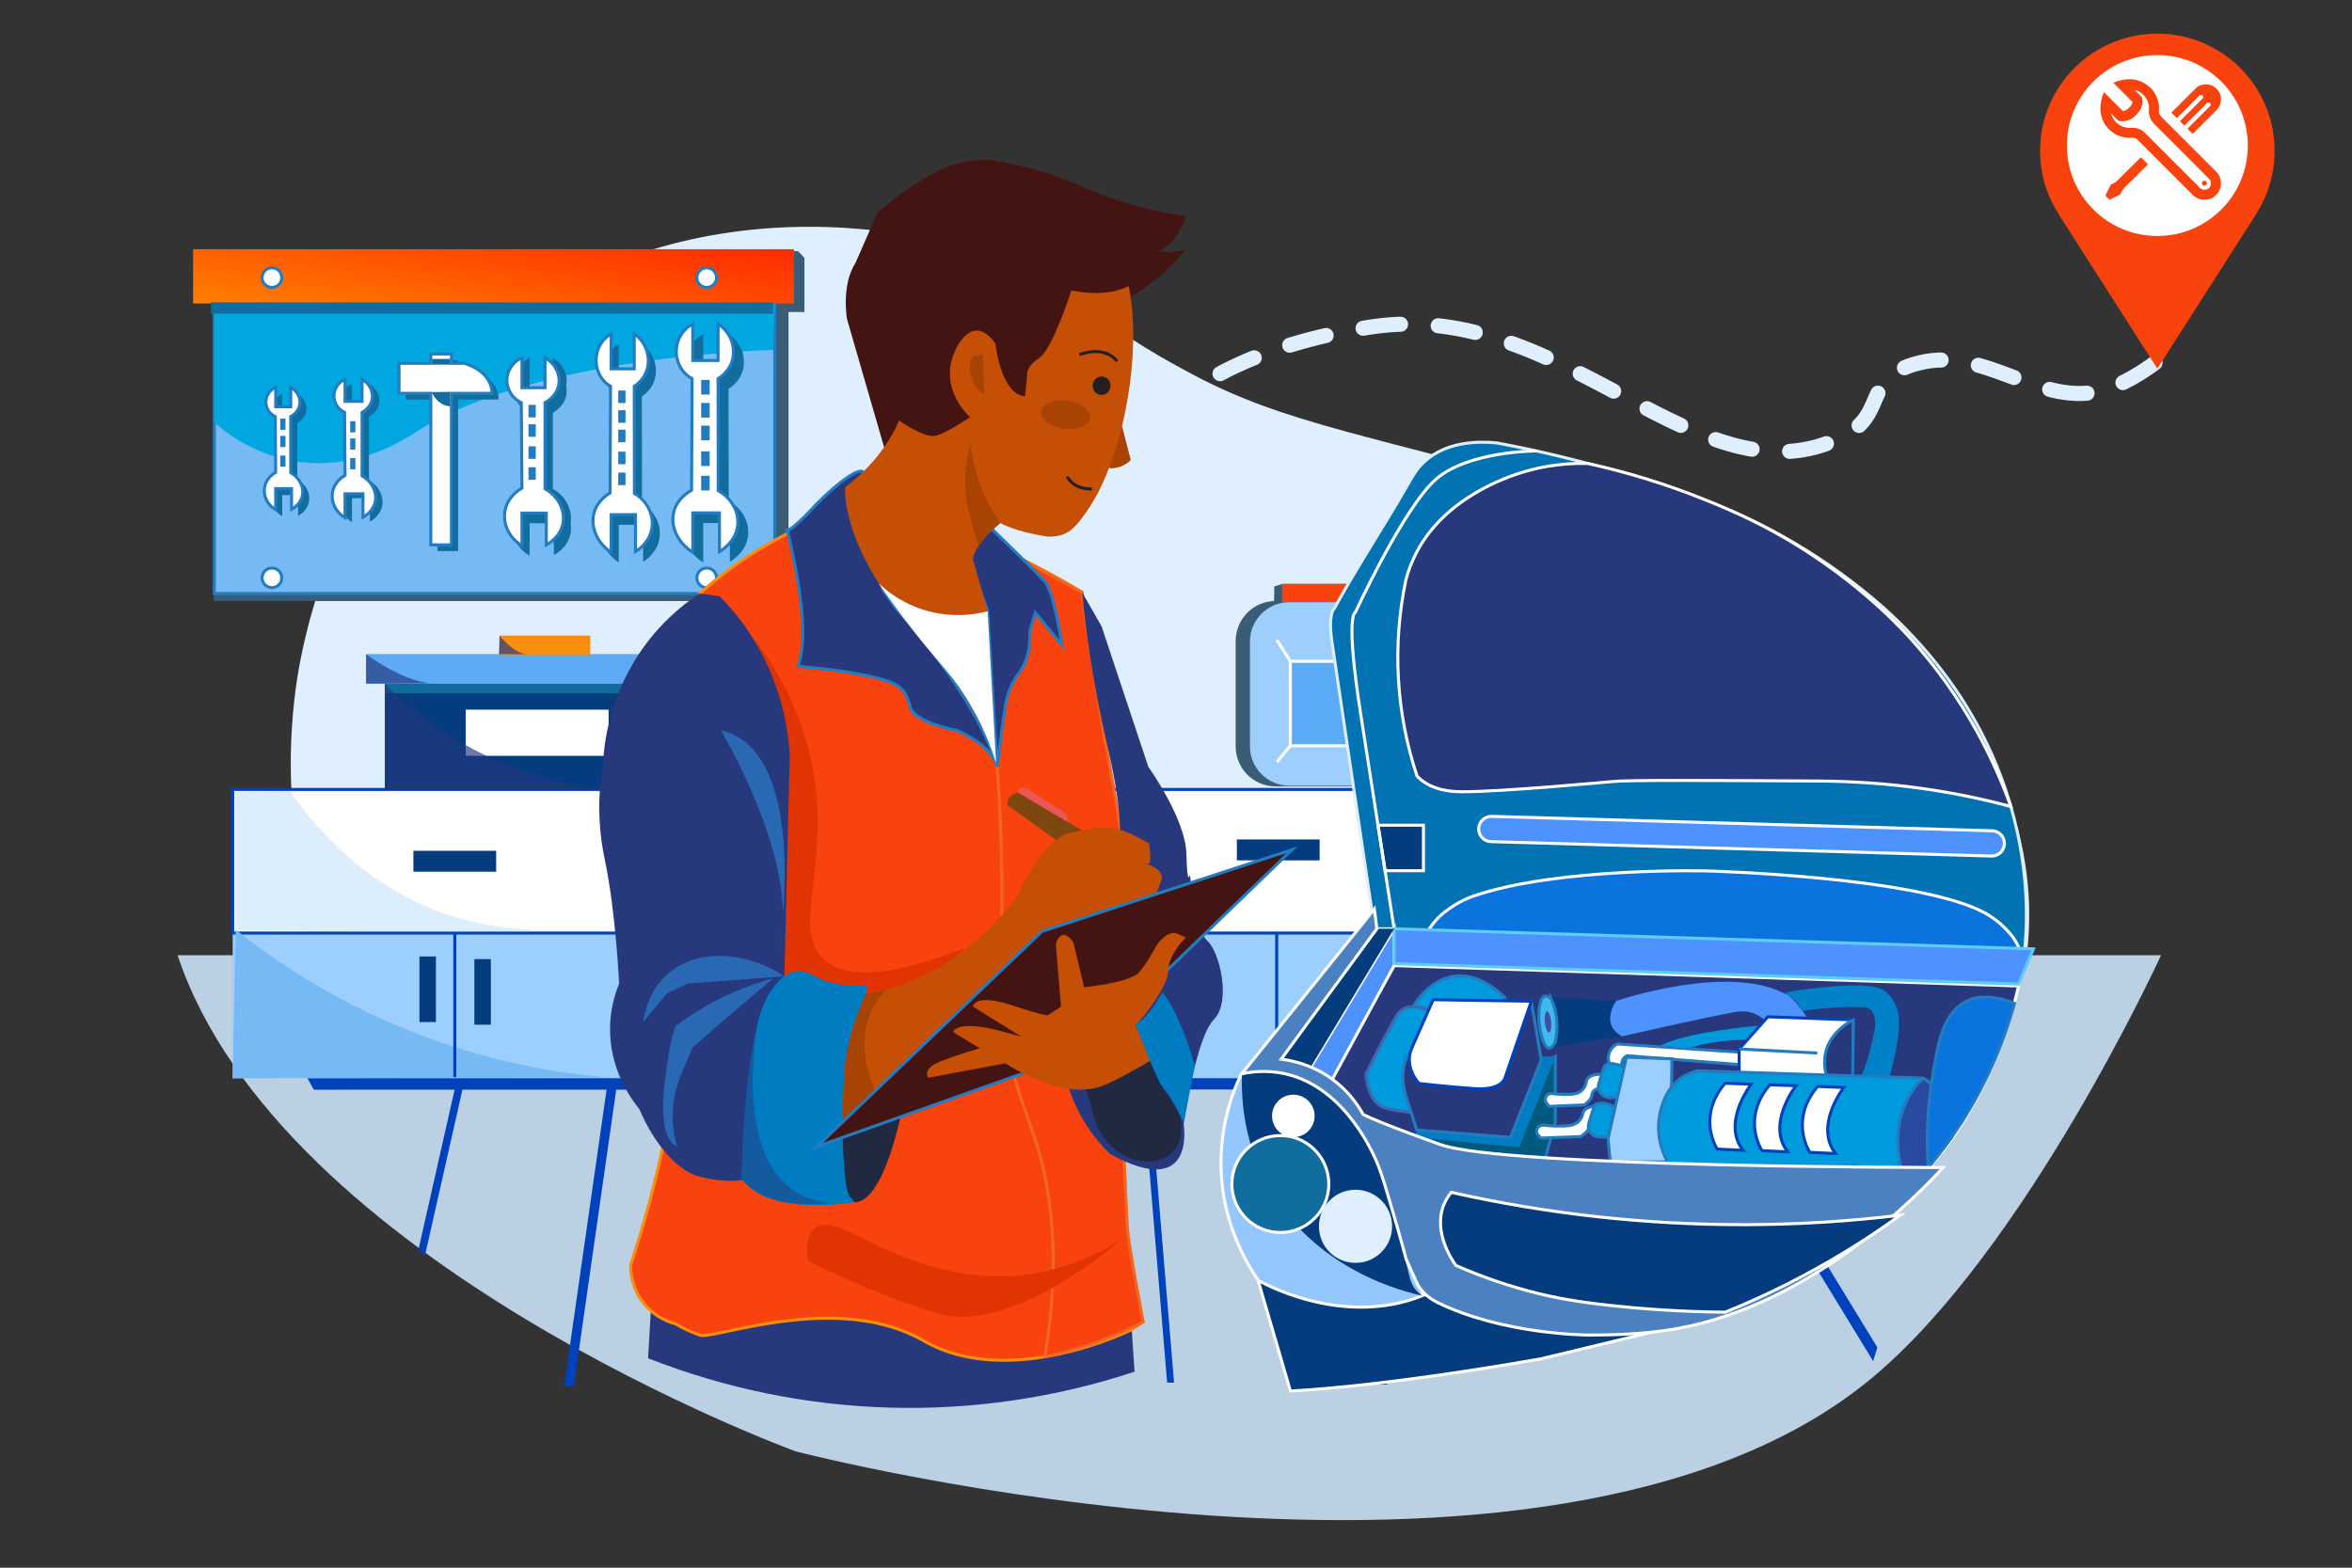 <svg width="4680" height="3120" viewBox="0 0 4680 3120" fill="none" xmlns="http://www.w3.org/2000/svg">
<rect x="0" y="0" width="4680" height="3120" fill="#333333" stroke="none"/>
<g clip-path="url(#clip0_261_1092)">
<path d="M4288 722.116C4288 722.116 4237.87 761.012 4188.84 775.71C4060.18 814.282 3953.82 688.838 3819.26 722.116C3702.34 751.033 3758.35 823.679 3666.02 869.501C3380.1 1011.41 3115.59 592.053 2728.55 650.656C2483.07 687.826 2377 775.71 2377 775.71" stroke="#E0EFFD" stroke-width="30" stroke-miterlimit="3.24" stroke-linecap="round" stroke-dasharray="75 75"/>
<path d="M1095.92 583.858C724.917 796.585 623.969 1181.25 598.225 1311.45C585.308 1376.8 541.362 1630.17 650.885 1922.14C667.577 1966.63 821.445 2359.17 1214.98 2545.59C1281.4 2577.06 1332.7 2592.29 1431.4 2621.47C1581.86 2666.03 1767.7 2708.91 2050.85 2721.6C2397.18 2737.08 2744.17 2715.48 3085.89 2657.16C3305.15 2619.74 3527.76 2564.76 3713.54 2428.55C3899.31 2292.34 4043.41 2059.82 4037.59 1806.29C4032.08 1566.18 3893.23 1347.54 3717.33 1213.18C3541.44 1078.81 3332.05 1016.3 3125.15 969.947C3015.86 945.465 2947.05 929.259 2881.97 912.319C2723.39 871.045 2609.91 843.214 2509.56 806.223C2455.77 786.396 2403.58 762.449 2353.47 734.595C2231.5 669.356 2153.13 604.097 2134.95 589.909C1996.21 481.687 1513.49 344.403 1095.92 583.858Z" fill="#E0EFFD"/>
<path d="M353.306 1901.04H4300.01C4300.01 1901.04 4030.04 2491.47 3721.25 2745.35C3074.8 3276.85 1583.04 2888.43 1583.04 2888.43C1583.04 2888.43 557.737 2514.32 353.306 1901.04Z" fill="#BBD0E3"/>
<path d="M3872.03 2133.3L3400.29 2132.95L3368.21 2080.45L3360.92 2109.52L3375.23 2132.93L2620 2132.39V2132.25L2619.9 2132.39L605.023 2130.92C607.547 2136.77 610.349 2142.84 613.419 2148.86C617.314 2156.51 621.079 2163.09 624.627 2168.73L904.58 2168.65L833.092 2485.03L845.154 2500.65L920.14 2168.71L1206.98 2168.63L1122.52 2758.51H1141.7L1226.16 2168.63L1491.18 2168.56L1437.14 2751.75H1451.05L1505.1 2168.51L2273.75 2168.32L2322.36 2751.71H2336.16L2287.5 2168.35L2612.5 2168.26L2745.13 2755.29H2760.71L2628.1 2168.28L3396.66 2168.07L3727.15 2708.87L3735.54 2681.6L3421.7 2168.08L3864.94 2167.97C3867.22 2156.99 3869.7 2144.85 3872.03 2133.3Z" fill="#0041BC"/>
<path d="M2905.81 1571.22H463.02V2145.9H2905.81V1571.22Z" fill="#9CCFFD"/>
<path d="M3207.91 1571.13H463.02V1856.94H3207.91V1571.13Z" fill="white" stroke="#0041BC" stroke-width="6" stroke-miterlimit="10"/>
<path d="M987.256 1693.22H822.568V1734.85H987.256V1693.22Z" fill="#043C7D"/>
<path d="M2540.38 1856.94V2143.66" stroke="#0041BC" stroke-width="6" stroke-miterlimit="10"/>
<path d="M867.369 1903.56H834.561V2034.08H867.369V1903.56Z" fill="#043C7D"/>
<path d="M976.73 1908.82H943.922V2039.34H976.73V1908.82Z" fill="#043C7D"/>
<path d="M2625.81 1670.66H2461.12V1712.29H2625.81V1670.66Z" fill="#043C7D"/>
<path opacity="0.25" d="M577.053 1574.6C607.248 1618.43 648.273 1668.34 702.543 1713.81C761.513 1763.22 821.267 1794.94 876.093 1815.28C977.738 1852.98 1059.82 1847.86 1059.74 1850.96C1059.65 1854.69 941.293 1856.59 469.149 1850.33C468.742 1671.16 468.523 1577.09 468.523 1577.09L488.087 1576.46C498.142 1576.17 521.402 1575.62 577.053 1574.6Z" fill="#75BAF5"/>
<path d="M469.15 1850.33L463.02 2145.91L1210.55 2144.35C939.662 2122.3 681.518 2019.93 469.15 1850.33V1850.33Z" fill="#75BAF5"/>
<path d="M2688.18 1196.55H2535.12C2535.26 1186.7 2535.41 1176.86 2535.57 1167.02C2547.74 1163.52 2551.35 1162.25 2551.28 1161.97C2551.28 1161.85 2550.4 1161.97 2550.4 1161.97C2550.4 1162.29 2612 1162.2 2688.18 1161.97V1196.55Z" fill="#3B5C75"/>
<path d="M2702.01 1565.15H2538.07C2517.05 1565.08 2496.91 1556.71 2482.05 1541.84C2467.19 1526.98 2458.81 1506.84 2458.75 1485.82V1275.37C2458.81 1254.35 2467.19 1234.21 2482.05 1219.34C2496.91 1204.48 2517.05 1196.1 2538.07 1196.04H2702.01C2723.03 1196.1 2743.17 1204.48 2758.03 1219.34C2772.89 1234.21 2781.27 1254.35 2781.33 1275.37V1485.82C2781.27 1506.84 2772.89 1526.98 2758.03 1541.84C2743.17 1556.71 2723.03 1565.08 2702.01 1565.15Z" fill="#3B5C75"/>
<path d="M2710.5 1198.42H2565.53C2522.21 1198.42 2487.1 1233.54 2487.1 1276.86V1485.26C2487.1 1528.58 2522.21 1563.7 2565.53 1563.7H2710.5C2753.81 1563.7 2788.93 1528.58 2788.93 1485.26V1276.86C2788.93 1233.54 2753.81 1198.42 2710.5 1198.42Z" fill="#9ECEFC"/>
<path d="M2704.27 1162.2H2551.2V1198.21H2704.27V1162.2Z" fill="#F9430E"/>
<path d="M2709.81 1316.15H2567.47V1484.22H2709.81V1316.15Z" fill="#5CABF7" stroke="white" stroke-width="6" stroke-miterlimit="10"/>
<path d="M2540.45 1273.28L2567.47 1316.15" stroke="white" stroke-width="6" stroke-miterlimit="10"/>
<path d="M2567.47 1484.22L2540.45 1516.8" stroke="white" stroke-width="6" stroke-miterlimit="10"/>
<path d="M2773.99 1921.67L2611.04 2209.25L2994.49 2388.27L3810.33 2352.19C3810.33 2352.19 3955.57 2226.76 4016.59 1962.28L2773.99 1921.67Z" fill="#27397C" stroke="white" stroke-width="6" stroke-miterlimit="10"/>
<path d="M3502 2041.11C3502 2041.11 3349.16 2053.44 3300.74 2083.29L3292.4 2090.74L3343.08 2095.78C3343.08 2095.78 3367.41 2072.39 3477.59 2068.76L3502 2041.11Z" fill="#009BDD"/>
<path d="M3203.58 2119.55C3202.75 2117.82 3197.17 2105.7 3203.11 2092.72C3206.2 2086.15 3211.46 2080.84 3218.01 2077.69L3460.53 2094.06V2118.68L3237.56 2100.99C3235.3 2101.98 3233.27 2103.42 3231.6 2105.24C3225.18 2112.29 3227.05 2122.13 3227.35 2123.61L3203.58 2119.55Z" fill="white" stroke="#257CC0" stroke-width="6" stroke-miterlimit="10"/>
<path d="M2978.24 881.478C2940.84 877.94 2880.01 878.427 2836.01 917.247C2820 931.356 2812.16 945.296 2803.53 960.458C2755.65 1044.66 2701.63 1125.39 2655.38 1210.46C2655.38 1210.46 2642.54 1218.05 2649.63 1272.7L2729.2 1809.08L2734.02 1848.43H2773.99V1871.16L4025.66 1910.07C4025.66 1910.07 4099.38 1527.15 3749.02 1210.46C3693.67 1161.59 3633.79 1118.12 3570.17 1080.65C3453.09 1011.7 3351.68 979.893 3239.43 945.445C3153.66 919.142 3066.46 897.785 2978.24 881.478V881.478Z" fill="#0173B3" stroke="#E0EEFA" stroke-width="6" stroke-miterlimit="10"/>
<path d="M2832.37 1868.81C2840.37 1852.37 2851.04 1837.37 2863.95 1824.41C2863.95 1824.41 2890.95 1797.49 2931.97 1783.36C3100.11 1725.45 3397.4 1733.33 3397.4 1733.33C3397.4 1733.33 3805.69 1744.16 3944.5 1814.3C3986.01 1835.27 4007.31 1868.03 4007.31 1868.03C4015.67 1880.95 4021.86 1895.14 4025.66 1910.04L2832.37 1868.81Z" fill="#0A73DD" stroke="white" stroke-width="6" stroke-miterlimit="10"/>
<path d="M3159.1 922.343C3100.67 921.012 3055.14 931.812 3026.57 940.834C3002.33 948.475 2873.03 989.728 2816.34 1103.78C2808.47 1119.65 2802.18 1136.26 2797.58 1153.36C2770.05 1283.4 2777.66 1418.42 2819.62 1544.54C2819.87 1544.81 2820.32 1545.27 2820.88 1545.84C2848.7 1574.02 2890.62 1575.65 2908.76 1575.71C2986.72 1576.18 3206.92 1555.55 3206.92 1555.55C3241.95 1552.26 3366.98 1552.96 3617.05 1554.38H3618.49C3760 1555.22 3887.25 1574.57 4001.17 1605.14C3970.56 1519.79 3911.98 1391.91 3799.19 1268.12C3778.13 1245 3680.71 1140.31 3525.52 1056.1C3468.51 1025.17 3417.77 1004.63 3390.64 993.743C3315.56 963.59 3238.12 939.708 3159.1 922.343V922.343Z" fill="#27397C" stroke="white" stroke-width="6" stroke-miterlimit="10"/>
<path d="M3964.01 1653.4L2968.12 1624.71C2954.23 1624.31 2942.66 1635.24 2942.26 1649.12C2941.86 1663 2952.79 1674.58 2966.67 1674.98L3962.56 1703.67C3976.44 1704.07 3988.02 1693.14 3988.42 1679.26C3988.82 1665.37 3977.89 1653.8 3964.01 1653.4Z" fill="#4E92FE" stroke="white" stroke-width="6" stroke-miterlimit="10"/>
<path d="M2832.37 1732.79H2756.02L2741.95 1642.38H2832.37V1732.79Z" fill="#043C7D" stroke="white" stroke-width="6" stroke-miterlimit="10"/>
<path d="M2547.62 2107.98C2547.62 2107.98 2583.04 2111.64 2607.48 2124.59L2773.99 1848.37C2773.99 1848.37 2738.59 1620.75 2707.36 1420.13C2676.13 1219.52 2696.94 1218.73 2696.94 1218.73C2696.94 1218.73 2793.23 1009.42 2857.55 953.513C2921.86 897.603 3056.85 897.405 3056.85 897.405" stroke="white" stroke-width="6" stroke-miterlimit="10"/>
<path d="M2773.99 1848.4V1921.67L2649.16 2151.5L2607.48 2124.59L2773.99 1848.4Z" fill="#4E92FE" stroke="white" stroke-width="6" stroke-miterlimit="10"/>
<path d="M2773.99 1917.86L4016.56 1958.48L4046.19 1888.42L2773.99 1848.4V1917.86Z" fill="#4E92FE" stroke="#5FCCF5" stroke-width="6" stroke-miterlimit="10"/>
<path d="M2503.61 2549.1L2567.62 2768.25C2567.62 2768.25 2731.1 2762.84 3065.7 2704.42L3397.42 2624.5L2503.61 2549.1Z" fill="#043C7D" stroke="white" stroke-width="6" stroke-miterlimit="10"/>
<path d="M3094.72 2102.76V2232.5L3075.4 2303.05C3075.4 2303.05 2882.82 2302.95 2815.22 2263.63L3094.72 2102.76Z" fill="#005A7E" stroke="#247CC0" stroke-width="6" stroke-miterlimit="10"/>
<path d="M3094.72 2102.76L3023.2 2282.97L2815.22 2263.63L2819.05 2248.8L3030.71 2102.5L3094.72 2102.76Z" fill="#007DC2"/>
<path d="M3083.21 2201.86L3152.59 2198.95C3161.45 2192.31 3166.74 2186.03 3167.27 2180.76C3169.31 2160.28 3192.55 2168.35 3192.55 2168.35L3190.93 2138.17C3185.21 2137.77 3164.52 2136.88 3157.98 2148.28C3157.62 2148.92 3157.31 2149.59 3157.04 2150.27C3155.16 2162.57 3149.57 2168.38 3146.86 2170.73C3138.17 2178.23 3126.42 2178.11 3109.1 2177.92C3102.63 2177.86 3096.16 2177.38 3089.75 2176.47C3088.91 2176.3 3083.79 2175.31 3079.52 2178.64C3075.24 2181.97 3074.44 2187.58 3075.43 2191.4C3076.89 2197.02 3083.21 2201.8 3083.21 2201.86Z" fill="white" stroke="#257CC0" stroke-width="6" stroke-miterlimit="10"/>
<path d="M3066.76 2264.94L3145.18 2262.03C3155.19 2255.4 3161.18 2249.11 3161.77 2243.85C3164.08 2223.37 3190.35 2231.44 3190.35 2231.44L3188.51 2201.25C3182.05 2200.87 3158.7 2199.97 3151.27 2211.38C3150.87 2212.01 3150.51 2212.68 3150.21 2213.36C3148.08 2225.67 3141.77 2231.48 3138.7 2233.82C3128.88 2241.32 3115.6 2241.2 3095.98 2241.02C3088.67 2240.95 3081.37 2240.47 3074.12 2239.57C3073.19 2239.4 3067.35 2238.4 3062.56 2241.73C3060.58 2243.12 3059.07 2245.1 3058.24 2247.38C3057.41 2249.66 3057.31 2252.15 3057.94 2254.49C3059.61 2260.16 3066.76 2264.94 3066.76 2264.94Z" fill="white" stroke="#257CC0" stroke-width="6" stroke-miterlimit="10"/>
<path d="M3232.83 2124.69C3231.72 2124.07 3206.3 2110.23 3193.62 2120.62C3192.07 2121.89 3192.09 2122.4 3183.87 2148.12C3180.89 2157.51 3178.81 2163.87 3181.61 2170.62C3182.66 2173.11 3184.21 2175.36 3186.16 2177.24C3188.25 2179.36 3190.73 2181.06 3193.45 2182.27C3198.88 2184.41 3207.85 2185.82 3222.04 2182.91L3232.83 2124.69Z" fill="#009BDD" stroke="#247CC0" stroke-width="6" stroke-miterlimit="10"/>
<path d="M3212.95 2203.25C3211.85 2202.63 3186.43 2188.79 3173.75 2199.19C3172.19 2200.47 3172.22 2200.96 3164 2226.68C3161.02 2236.07 3158.93 2242.44 3161.73 2249.18C3162.78 2251.68 3164.33 2253.93 3166.28 2255.8C3168.38 2257.92 3170.85 2259.62 3173.58 2260.83C3179 2262.97 3187.98 2264.4 3202.16 2261.47L3212.95 2203.25Z" fill="#009BDD" stroke="#247CC0" stroke-width="6" stroke-miterlimit="10"/>
<path d="M2814.1 1999.81C2814.1 1999.81 2884.21 1879.97 2994.5 1985.47L2995.86 2014.82H2808.78L2814.1 1999.81Z" fill="#009BDD" stroke="#247CC0" stroke-width="6" stroke-miterlimit="10"/>
<path d="M2842.56 2010.22C2842.56 2010.22 2798.66 1989.7 2779.6 2020.32C2760.54 2050.94 2717.62 2138.2 2717.62 2138.2C2717.62 2138.2 2721.91 2193.32 2752.79 2204.05C2783.67 2214.79 2851.7 2216.55 2851.7 2216.55L2842.56 2010.22Z" fill="#009BDD" stroke="#3E69B1" stroke-width="6" stroke-miterlimit="10"/>
<path d="M3215.91 1992.03C3215.91 1992.03 3438.61 1916.19 3552.74 1978.43C3552.74 1978.43 3562.81 1975.2 3603.68 2036.49L3551.09 2057.12L3517.51 2037.25C3512.11 2030.51 3505.45 2024.89 3497.9 2020.7C3492.38 2017.64 3486.44 2015.41 3480.27 2014.07C3473.54 2012.8 3466.68 2012.47 3459.86 2013.08C3444.96 2014.57 3352.85 2033.94 3227.16 2062.56L3172.46 2045.36C3172.46 2045.36 3195.22 1994.75 3215.91 1992.03Z" fill="#4E92FE"/>
<path d="M3517.56 2023.63L3460.59 2087.73V2140.53L3686.3 2157.65C3686.81 2115.02 3687.31 2072.38 3687.8 2029.76L3517.56 2023.63Z" fill="white" stroke="#0041BC" stroke-width="6" stroke-miterlimit="10"/>
<path d="M3687.77 2029.76C3687.77 2029.76 3604.45 2067.16 3638.8 2154.41L3686.27 2157.65L3687.77 2029.76Z" fill="#27397C" stroke="#247CC0" stroke-width="6" stroke-miterlimit="10"/>
<path d="M3552.76 1978.43C3551.94 1978.23 3550.43 1977.97 3550.39 1977.44C3550.12 1974.23 3598.42 1967.31 3638.82 1963.79C3727.4 1956.06 3746.12 1967.45 3755.82 1976.7C3764.7 1985.18 3769.36 1995.11 3771.55 1999.85C3779.9 2017.97 3780.27 2035.82 3776.23 2065.82C3772.09 2096.27 3765.26 2126.29 3755.81 2155.53L3699.7 2152.55C3706.79 2134.75 3712.08 2119.68 3715.79 2108.61C3715.79 2108.61 3721.59 2091.23 3730.06 2050.61C3730.06 2050.61 3733.5 2034.13 3728.6 2019.45C3727.7 2016.54 3726.2 2013.87 3724.19 2011.59C3719.46 2006.31 3713.12 2004.92 3710.19 2004.48C3688.4 2003.73 3666.58 2004.09 3644.83 2005.57C3623.89 2007 3604.46 2009.35 3586.7 2012.2C3571.81 1987.85 3560.64 1980.29 3552.76 1978.43Z" fill="#0082C8"/>
<path d="M3236.37 2104.03L3199.61 2266.44L3204.4 2312.38H3319.88L3325.99 2160.49C3326.25 2142.74 3326.5 2124.99 3326.76 2107.24L3236.37 2104.03Z" fill="#9CCFFD" stroke="#247CC0" stroke-width="6" stroke-miterlimit="10"/>
<path d="M3460.56 2087.72L3616 2095.78" stroke="#247CC0" stroke-width="6" stroke-miterlimit="10"/>
<path d="M2471.21 2135.88C2471.21 2135.88 2358.63 2333.81 2503.61 2548.15C2503.61 2548.15 2666.94 2644.11 2830.24 2578.63L2837.94 2387.3L2728.51 2240.77C2728.51 2240.77 2573.73 2038.91 2471.21 2135.88Z" fill="#93C7FD" stroke="white" stroke-width="6" stroke-miterlimit="10"/>
<path d="M2471.31 2138.75C2469.77 2184.19 2473.65 2267.47 2519.88 2354.35C2613.13 2529.74 2800.19 2572.31 2830.24 2578.63C2826.34 2576.15 2822.76 2573.2 2819.58 2569.84C2808.57 2558.16 2805.59 2544.5 2804.44 2539.56C2799.93 2520.17 2781.41 2453.57 2756.49 2361.63C2752.51 2348.82 2746.69 2331.71 2738.66 2311.95C2730.81 2292.62 2721.82 2273.2 2715 2260.37C2701.78 2235.53 2675.74 2186.59 2621.78 2154.38C2604.03 2143.78 2569.12 2123.57 2522.42 2126.46C2504.8 2127.57 2487.51 2131.73 2471.31 2138.75V2138.75Z" fill="#043C7D"/>
<path d="M2697.21 2513.38C2737.41 2513.38 2770 2480.79 2770 2440.59C2770 2400.39 2737.41 2367.8 2697.21 2367.8C2657.01 2367.8 2624.42 2400.39 2624.42 2440.59C2624.42 2480.79 2657.01 2513.38 2697.21 2513.38Z" fill="#E0EFFD"/>
<path d="M2547.62 2452.9C2600.88 2452.9 2644.06 2409.72 2644.06 2356.45C2644.06 2303.18 2600.88 2260 2547.62 2260C2494.35 2260 2451.17 2303.18 2451.17 2356.45C2451.17 2409.72 2494.35 2452.9 2547.62 2452.9Z" fill="#116D9E" stroke="white" stroke-width="6" stroke-miterlimit="10"/>
<path d="M2573.47 2263.3C2596.85 2263.3 2615.81 2244.35 2615.81 2220.97C2615.81 2197.58 2596.85 2178.63 2573.47 2178.63C2550.09 2178.63 2531.13 2197.58 2531.13 2220.97C2531.13 2244.35 2550.09 2263.3 2573.47 2263.3Z" fill="white"/>
<path d="M2803 2098.53C2803 2098.53 2779.46 2126.26 2799.25 2187.52L2819.05 2248.79L3005.44 2263.62L3066.79 2109.61L3046.92 1992.65L2803 2098.53Z" fill="#27397C" stroke="#247CC0" stroke-width="6" stroke-miterlimit="10"/>
<path d="M2851.71 1989.58L3046.95 1992.63L2994.46 2145.64C2994.46 2145.64 2988.14 2170.35 2934.85 2166.71C2881.56 2163.06 2823.68 2156.33 2823.68 2156.33C2823.68 2156.33 2793 2125.12 2808.77 2086.59L2851.71 1989.58Z" fill="white" stroke="#0041BC" stroke-width="6" stroke-miterlimit="10"/>
<path d="M3822.7 2323.58L3320.13 2316.23C3313.03 2304.03 3294.7 2268.68 3301.69 2223.58C3303.3 2213.27 3310.41 2168.66 3346.17 2144.53C3355.94 2138.02 3366.89 2133.47 3378.4 2131.16L3825.89 2145.62C3825.89 2145.62 3906.24 2185.6 3883.06 2263.63L3836.96 2323.58H3822.7Z" fill="#009BDD" stroke="#247CC0" stroke-width="6" stroke-miterlimit="10"/>
<path d="M3825.89 2145.62C3816.49 2154.96 3808.24 2165.38 3801.31 2176.68C3765.54 2235.11 3776.69 2299.55 3781.99 2322.99L3836.96 2323.58L3883.06 2263.63C3883.06 2263.63 3913.33 2200.6 3825.89 2145.62Z" fill="#284BA0" stroke="#247CC0" stroke-width="6" stroke-miterlimit="10"/>
<path d="M4008.39 1996.77C4008.39 1996.77 3947.28 1969.24 3905.61 1996.77C3865.03 2023.6 3855.06 2076.14 3843.01 2157.65C3834.94 2212.58 3832.91 2268.22 3836.96 2323.58C3860.87 2295.24 3882.9 2265.37 3902.91 2234.16C3949.83 2160.8 3985.39 2080.76 4008.39 1996.77Z" fill="#0A73DD" stroke="#247CC0" stroke-width="6" stroke-miterlimit="10"/>
<path d="M3432.75 2155.85L3484.67 2157.66C3484.67 2157.66 3425.06 2234.03 3468.25 2289.34L3416.84 2286.9C3408.12 2271.78 3403.11 2254.81 3402.24 2237.38C3400.25 2193.4 3426.34 2162.93 3432.75 2155.85Z" fill="white" stroke="#0041BC" stroke-width="6" stroke-miterlimit="10"/>
<path d="M3521.65 2158.97L3573.58 2160.77C3573.58 2160.77 3513.96 2237.14 3557.15 2292.45L3505.75 2290.01C3497.02 2274.9 3492.01 2257.92 3491.15 2240.49C3489.15 2196.51 3515.24 2166.09 3521.65 2158.97Z" fill="white" stroke="#0041BC" stroke-width="6" stroke-miterlimit="10"/>
<path d="M3616.92 2162.29L3668.84 2164.11C3668.84 2164.11 3609.23 2240.47 3652.42 2295.79L3601.01 2293.34C3592.28 2278.22 3587.28 2261.25 3586.41 2243.82C3584.42 2199.87 3610.51 2169.38 3616.92 2162.29Z" fill="white" stroke="#0041BC" stroke-width="6" stroke-miterlimit="10"/>
<path d="M3082.66 1984.26L3215.92 1991.99C3215.92 1991.99 3182.57 2037.38 3227.18 2062.54L3089.94 2083.4C3094.79 2071.53 3097.56 2058.91 3098.13 2046.1C3099.38 2016.63 3088.44 1994.34 3082.66 1984.26Z" fill="#043C7D"/>
<path d="M2734.02 1848.4H2773.99L2607.48 2124.62C2607.48 2124.62 2566.21 2107.06 2547.62 2108.01L2734.02 1848.4Z" fill="#043C7D"/>
<path d="M3086.51 1987.83C3082.07 1983.86 3077.66 1981.56 3073.78 1982.6C3061.95 1985.78 3060.21 2018.85 3063.27 2041.66C3065.45 2057.83 3072.27 2085.46 3082.32 2085.88C3087.35 2086.09 3091.74 2079.4 3094.57 2073.95C3101.34 2045.13 3098.52 2014.88 3086.51 1987.81V1987.83Z" fill="#40BAEC" stroke="#247CC0" stroke-width="6" stroke-miterlimit="10"/>
<path d="M3082.19 2054.96C3085.65 2054.63 3087.55 2044.94 3086.43 2033.31C3085.31 2021.69 3081.6 2012.54 3078.13 2012.87C3074.67 2013.2 3072.77 2022.9 3073.89 2034.52C3075.01 2046.14 3078.72 2055.3 3082.19 2054.96Z" fill="#464DA0"/>
<path d="M2734.75 1809.05L2471.21 2136.83C2508.14 2129.45 2537.59 2132.56 2558.36 2137.33C2679.8 2165.24 2735.88 2302.93 2742.92 2320.93C2750.61 2340.6 2758.81 2368.43 2775.1 2424.1C2785.04 2458.05 2792.73 2486.26 2797.81 2505.48C2814.7 2543.98 2821.26 2557.9 2822.32 2558.8C2822.46 2558.93 2823.18 2560.45 2824.12 2561.86C2824.12 2561.86 2835.43 2579.93 2858.9 2591.52C2990.8 2656.78 3160.13 2656.95 3160.13 2656.95C3191.09 2656.95 3264.91 2657.06 3337.9 2643.97C3608.73 2595.39 3819.79 2374.18 3866.38 2323.58C3866.38 2323.58 2994.85 2323.52 2866.45 2277.98C2738.05 2232.43 2712.33 2217.83 2712.33 2217.83C2702.27 2199.57 2677.39 2160.58 2628.51 2133.49C2603.98 2119.98 2577.08 2111.32 2549.28 2107.98L2739.7 1848.4L2734.75 1809.05Z" fill="#4B80C1" stroke="white" stroke-width="6" stroke-miterlimit="10"/>
<path d="M2887.72 2372.99C2881.29 2380.72 2876.14 2389.44 2872.47 2398.82C2851.19 2453.66 2891.08 2510.35 2897.01 2518.51C2949.24 2541.51 3003.35 2560.01 3058.73 2573.79C3098.22 2583.58 3139.52 2591.03 3204.2 2598.09C3261.35 2604.34 3338.67 2610.49 3432.89 2611.52C3472.77 2595.35 3514.61 2576.58 3557.82 2554.73C3635.76 2515.29 3710.45 2469.72 3781.18 2418.46C3679.42 2430.73 3577.03 2437.04 3474.53 2437.34C3277.14 2437.88 3080.31 2416.29 2887.72 2372.99V2372.99Z" fill="#043C7D" stroke="white" stroke-width="6" stroke-miterlimit="10"/>
<path d="M1297.15 1360.67H765.737V1571.23H1297.15V1360.67Z" fill="#043C7D"/>
<path d="M1328.74 1301.78H728.39V1360.66H1328.74V1301.78Z" fill="#5EAAF4"/>
<path d="M1174.65 1264.94H994.054V1303.88H1174.65V1264.94Z" fill="#F98E0E"/>
<path d="M1210.97 1412.36H926.591V1504.28H1210.97V1412.36Z" fill="white"/>
<path d="M1298.54 1360.72H765.607V1379.64H1298.54V1360.72Z" fill="#116D9E"/>
<path opacity="0.67" d="M765.607 1360.72C798.629 1394.01 834.803 1424.01 873.621 1450.32C995.633 1532.93 1117.82 1560.95 1196.68 1571.46L765.756 1571.22L765.607 1360.72Z" fill="#233781"/>
<path opacity="0.67" d="M994.053 1264.9C994.053 1264.9 1021.87 1301.05 1048.38 1302H992.543L994.053 1264.9Z" fill="#233781"/>
<path opacity="0.67" d="M728.39 1301.78C728.39 1301.78 802.313 1357.88 860.04 1359.77L728.39 1360.67V1301.78Z" fill="#233781"/>
<path d="M1600.67 621.058H435.083V512.995L1587.76 499.751L1600.67 512.995V621.058Z" fill="#3B5C75"/>
<path d="M1568.94 583.4H425.523V1196.15H1568.94V583.4Z" fill="#3B5C75"/>
<path d="M1541.52 603.968H426.425V1181.24H1541.52V603.968Z" fill="#75BAF5" stroke="#247CC0" stroke-width="6" stroke-miterlimit="10"/>
<path d="M1579.85 495.965H384.278V603.968H1579.85V495.965Z" fill="url(#paint0_linear_261_1092)"/>
<path d="M426.425 603.967V840.194C426.425 840.194 595.981 1010.54 828.809 859.121C1061.64 707.698 1538.65 696.332 1538.65 696.332L1541.52 603.928L426.425 603.967Z" fill="#00A7E1"/>
<path d="M541.089 1169.55C551.894 1169.55 560.653 1160.79 560.653 1149.98C560.653 1139.18 551.894 1130.42 541.089 1130.42C530.284 1130.42 521.525 1139.18 521.525 1149.98C521.525 1160.79 530.284 1169.55 541.089 1169.55Z" fill="white" stroke="#247CC0" stroke-width="6" stroke-miterlimit="10"/>
<path d="M1406.15 1169.55C1416.95 1169.55 1425.71 1160.79 1425.71 1149.98C1425.71 1139.18 1416.95 1130.42 1406.15 1130.42C1395.34 1130.42 1386.58 1139.18 1386.58 1149.98C1386.58 1160.79 1395.34 1169.55 1406.15 1169.55Z" fill="white" stroke="#247CC0" stroke-width="6" stroke-miterlimit="10"/>
<path d="M1399.29 665.124V737.586H1449.64V665.124C1460.37 671.893 1468.9 681.626 1474.22 693.146C1479.53 704.666 1481.39 717.479 1479.57 730.035C1475.18 758.66 1452.39 772.242 1449.64 773.812C1449.74 848.153 1449.86 922.49 1449.97 996.824C1477.17 1011.95 1492.3 1040.16 1488.3 1067.85C1483.72 1099.54 1456.16 1115.82 1452.36 1117.99V1041H1399.29V1119.49C1368.24 1099.69 1353.59 1066.04 1362.05 1036.92C1369.27 1012.13 1390.73 999.268 1396.91 995.84L1397.9 773.802C1380.02 764.383 1367.93 745.316 1366.6 723.994C1365.09 699.363 1378.13 675.705 1399.29 665.124Z" fill="#116D9E"/>
<path d="M1053.69 711.971V771.587H1099.63V711.971C1119.59 723.109 1130.44 744.76 1126.95 765.357C1122.97 788.895 1102.11 800.063 1099.63 801.364V972.679C1126.64 987.782 1140.65 1016.81 1134.91 1043.17C1129.16 1069.53 1105.92 1082.38 1102.12 1084.41V1021.1H1053.69V1085.68C1028.85 1071.18 1015.44 1043.95 1019.72 1017.79C1024.61 987.891 1050.33 973.305 1053.69 971.467C1053.28 914.773 1052.87 858.082 1052.45 801.394C1036.11 793.644 1025.11 777.965 1023.9 760.419C1022.49 740.13 1034.38 720.655 1053.69 711.971Z" fill="#116D9E"/>
<path d="M1053.69 732.161V791.776H1099.63V732.161C1119.59 743.299 1130.44 764.9 1126.95 785.546C1122.97 809.084 1102.11 820.252 1099.63 821.554V992.869C1126.64 1007.97 1140.65 1037 1134.91 1063.41C1129.16 1089.82 1105.92 1102.62 1102.12 1104.65V1041.34H1053.69V1105.92C1028.85 1091.42 1015.44 1064.19 1019.72 1038.03C1024.61 1008.13 1050.33 993.544 1053.69 991.706C1053.28 935.012 1052.87 878.321 1052.45 821.633C1036.11 813.883 1025.11 798.205 1023.9 780.658C1022.49 760.319 1034.38 740.845 1053.69 732.161Z" fill="#116D9E"/>
<path d="M1231.22 684.995V754.278H1277.17V684.995C1297.13 697.912 1307.97 723.05 1304.48 747.065C1300.51 774.438 1279.64 787.424 1277.17 788.925C1277.27 860.013 1277.37 931.097 1277.47 1002.18C1302.31 1016.65 1316.09 1043.63 1312.44 1070.1C1308.26 1100.41 1283.12 1115.98 1279.65 1118.05V1044.44H1231.22V1119.5C1202.91 1100.56 1189.49 1068.38 1197.25 1040.55C1203.83 1016.83 1223.41 1004.53 1229.05 1001.25L1229.97 788.925C1213.64 779.923 1202.64 761.68 1201.43 741.292C1200.02 717.724 1211.92 695.08 1231.22 684.995Z" fill="#116D9E"/>
<path d="M937.58 735.45H911.509V716.83H870.543V735.45H807.231V795.065H870.543V1096.74H911.509V795.045H992.208C992.208 795.045 995.934 754.069 937.58 735.45Z" fill="#116D9E"/>
<path d="M1038.56 711.971V771.587H1084.5V711.971C1104.46 723.109 1115.3 744.76 1111.81 765.357C1107.83 788.895 1086.97 800.063 1084.5 801.364V972.679C1111.51 987.782 1125.52 1016.81 1119.77 1043.17C1114.03 1069.53 1090.79 1082.38 1086.99 1084.41V1021.1H1038.56V1085.68C1013.72 1071.18 1000.31 1043.95 1004.59 1017.79C1009.48 987.891 1035.2 973.305 1038.56 971.467C1038.15 914.773 1037.73 858.082 1037.32 801.394C1020.98 793.644 1009.98 777.965 1008.76 760.419C1007.35 740.13 1019.24 720.655 1038.56 711.971Z" fill="white" stroke="#247CC0" stroke-width="6" stroke-miterlimit="10"/>
<path d="M561.535 783.629V822.508H591.502V783.629C604.538 790.892 611.622 804.981 609.327 818.404C606.714 833.765 593.141 841.058 591.502 841.903V953.741C609.128 963.598 618.269 982.555 614.523 999.735C610.778 1016.91 595.645 1025.33 593.121 1026.65V985.337H561.535V1027.44C545.35 1017.98 536.566 1000.22 539.358 983.132C542.558 963.627 559.339 954.109 561.535 952.907C561.257 915.912 560.985 878.921 560.721 841.933C555.525 839.526 551.061 835.783 547.788 831.084C544.515 826.386 542.548 820.903 542.091 815.195C541.177 801.99 548.927 789.292 561.535 783.629Z" fill="#116D9E"/>
<path d="M700.328 763.598V807.525H734.19V763.598C748.915 771.805 756.913 787.732 754.33 802.954C751.349 820.302 736.038 828.539 734.19 829.493V955.788C754.062 966.916 764.435 988.328 760.192 1007.75C755.95 1027.18 738.83 1036.67 736.018 1038.16V991.458H700.328V1039.05C682.046 1028.36 672.12 1008.25 675.28 988.994C678.887 966.956 697.854 956.205 700.328 954.854C700.017 913.064 699.712 871.27 699.414 829.473C693.544 826.754 688.502 822.525 684.803 817.217C681.104 811.91 678.88 805.716 678.36 799.268C677.327 784.354 686.09 769.997 700.328 763.598Z" fill="#116D9E"/>
<path d="M686.547 754.874V798.801H720.418V754.874C735.133 763.071 743.142 778.999 740.549 794.22C737.568 811.578 722.266 819.805 720.418 820.769V947.064C740.29 958.192 750.653 979.594 746.421 999.029C742.188 1018.46 725.058 1027.93 722.247 1029.42V982.724H686.547V1030.32C668.265 1019.63 658.349 999.516 661.508 980.26C665.115 958.222 684.073 947.472 686.547 946.12C686.249 904.317 685.944 862.523 685.633 820.739C679.765 818.019 674.724 813.789 671.027 808.482C667.33 803.175 665.108 796.981 664.589 790.534C663.555 775.62 672.319 761.273 686.547 754.874Z" fill="white" stroke="#247CC0" stroke-width="6" stroke-miterlimit="10"/>
<path d="M548.601 770.693V809.572H578.527V770.693C591.563 777.956 598.648 792.055 596.352 805.528C593.739 820.889 580.167 828.172 578.527 829.016V940.805C596.154 950.661 605.295 969.619 601.549 986.798C597.803 1003.98 582.671 1012.39 580.157 1013.71V972.401H548.561V1014.52C532.375 1005.06 523.592 987.305 526.394 970.215C529.583 950.711 546.365 941.193 548.561 940C548.296 902.999 548.024 866.004 547.746 829.016C542.551 826.608 538.089 822.864 534.816 818.166C531.543 813.469 529.576 807.986 529.116 802.279C528.242 789.064 536.002 776.356 548.601 770.693Z" fill="white" stroke="#247CC0" stroke-width="6" stroke-miterlimit="10"/>
<path d="M1216.08 664.776V734.069H1262.02V664.776C1281.99 677.693 1292.83 702.84 1289.33 726.855C1285.35 754.229 1264.49 767.205 1262.02 768.715C1262.12 839.803 1262.23 910.888 1262.33 981.969C1287.17 996.436 1300.94 1023.42 1297.3 1049.89C1293.11 1080.21 1267.98 1095.78 1264.51 1097.84V1024.23H1216.09V1099.29C1187.76 1080.35 1174.36 1048.17 1182.12 1020.34C1188.7 996.625 1208.28 984.324 1213.91 981.045L1214.84 768.715C1198.5 759.713 1187.5 741.471 1186.29 721.083C1184.88 697.564 1196.77 674.891 1216.08 664.776Z" fill="white" stroke="#247CC0" stroke-width="6" stroke-miterlimit="10"/>
<path d="M1378.47 644.904V717.436H1428.81V644.904C1439.54 651.673 1448.08 661.406 1453.39 672.926C1458.7 684.446 1460.57 697.259 1458.75 709.815C1454.36 738.44 1431.56 752.022 1428.81 753.592C1428.93 827.933 1429.05 902.266 1429.16 976.594C1456.35 991.716 1471.48 1019.94 1467.48 1047.63C1462.89 1079.32 1435.35 1095.6 1431.53 1097.77V1020.78H1378.47V1099.27C1347.43 1079.47 1332.76 1045.82 1341.24 1016.7C1348.44 991.865 1369.9 979.048 1376.09 975.62L1377.09 753.582C1359.2 744.163 1347.12 725.096 1345.8 703.774C1344.28 679.172 1357.3 655.485 1378.47 644.904Z" fill="white" stroke="#247CC0" stroke-width="6" stroke-miterlimit="10"/>
<path d="M924.297 723.148H898.265V704.518H857.289V723.138H793.978V782.754H857.289V1084.43H898.265V782.734H978.944C978.944 782.734 982.69 741.768 924.297 723.148Z" fill="white" stroke="#247CC0" stroke-width="6" stroke-miterlimit="10"/>
<path d="M568.065 833.09H557.652V855.326H568.065V833.09Z" fill="#247CC0"/>
<path d="M568.065 867.478H557.652V889.714H568.065V867.478Z" fill="#247CC0"/>
<path d="M568.065 906.595H557.652V928.832H568.065V906.595Z" fill="#247CC0"/>
<path d="M707.187 838.217H696.774V860.453H707.187V838.217Z" fill="#247CC0"/>
<path d="M707.187 872.605H696.774V894.841H707.187V872.605Z" fill="#247CC0"/>
<path d="M707.187 911.722H696.774V933.959H707.187V911.722Z" fill="#247CC0"/>
<path d="M1066.08 805.726H1051.56V830.715H1066.08V805.726Z" fill="#247CC0"/>
<path d="M1066.08 844.357H1051.56V869.346H1066.08V844.357Z" fill="#247CC0"/>
<path d="M1066.08 929.826H1051.56V954.815H1066.08V929.826Z" fill="#247CC0"/>
<path d="M1066.08 888.184H1051.56V913.173H1066.08V888.184Z" fill="#247CC0"/>
<path d="M1244.65 816.447H1230.13V841.436H1244.65V816.447Z" fill="#247CC0"/>
<path d="M1244.65 855.088H1230.13V880.077H1244.65V855.088Z" fill="#247CC0"/>
<path d="M1244.65 940.556H1230.13V965.545H1244.65V940.556Z" fill="#247CC0"/>
<path d="M1244.65 898.915H1230.13V923.904H1244.65V898.915Z" fill="#247CC0"/>
<path d="M1244.65 777.141H1230.13V802.13H1244.65V777.141Z" fill="#247CC0"/>
<path d="M1412.1 801.98H1395.15V831.162H1412.1V801.98Z" fill="#247CC0"/>
<path d="M1412.1 847.099H1395.15V876.281H1412.1V847.099Z" fill="#247CC0"/>
<path d="M1412.1 946.925H1395.15V976.107H1412.1V946.925Z" fill="#247CC0"/>
<path d="M1412.1 898.289H1395.15V927.471H1412.1V898.289Z" fill="#247CC0"/>
<path d="M1412.1 756.067H1395.15V785.248H1412.1V756.067Z" fill="#247CC0"/>
<path d="M859.333 780.33L895.529 779.853V808.727C890.914 808.332 886.4 807.15 882.185 805.229C867.5 798.513 861.161 784.761 859.333 780.33Z" fill="#116D9E"/>
<path d="M895.531 714.316H859.881V725.673H895.531V714.316Z" fill="#116D9E"/>
<path d="M1538.64 601.692H419.94V624.406H1538.64V601.692Z" fill="#116D9E"/>
<path d="M541.089 572.044C551.894 572.044 560.653 563.285 560.653 552.48C560.653 541.675 551.894 532.916 541.089 532.916C530.284 532.916 521.525 541.675 521.525 552.48C521.525 563.285 530.284 572.044 541.089 572.044Z" fill="white" stroke="#247CC0" stroke-width="6" stroke-miterlimit="10"/>
<path d="M1406.15 572.044C1416.95 572.044 1425.71 563.285 1425.71 552.48C1425.71 541.675 1416.95 532.916 1406.15 532.916C1395.34 532.916 1386.58 541.675 1386.58 552.48C1386.58 563.285 1395.34 572.044 1406.15 572.044Z" fill="white" stroke="#247CC0" stroke-width="6" stroke-miterlimit="10"/>
<path d="M904.919 1856.94V2143.66" stroke="#0041BC" stroke-width="6" stroke-miterlimit="10"/>
<path d="M2251.93 2645.99L2257.45 2729.95C1941.6 2834.48 1599.11 2825.01 1289.52 2703.19C1291.37 2671.68 1293.21 2640.16 1295.05 2608.65C1613.38 2558.68 1938.41 2571.37 2251.88 2645.99H2251.93Z" fill="#27397C"/>
<path d="M2153.07 1178.68C2153.07 1178.68 2165.59 1473.78 2188.29 1496.4C2210.99 1519.02 2216.81 1647.81 2216.81 1647.81C2216.81 1647.81 2235.83 2404.99 2245.19 2466.15C2254.55 2527.32 2274.51 2630.97 2274.51 2630.97L2252.32 2645.97C2252.32 2645.97 2009.76 2767.47 1837.93 2668.41C1666.1 2569.35 1420.62 2666.57 1392.7 2657.16C1375.78 2651.43 1359.52 2643.9 1344.21 2634.7C1335.06 2632.34 1297.21 2621.45 1273.14 2582.87C1256.47 2556.14 1254.83 2529.61 1254.8 2517.99C1281.37 2437.72 1303.46 2356.04 1320.96 2273.32C1352.09 2126.17 1361.4 2010.38 1368.11 1908.35C1386.74 1625.18 1391.32 1358.95 1392.18 1181.25C1422.23 1154.31 1454.25 1129.64 1487.96 1107.44C1487.96 1107.44 1558.5 1061.01 1625.07 1035.03C1724.2 996.356 1931.49 1042.96 2153.07 1178.68Z" fill="#F9430E" stroke="#F98E0E" stroke-width="6" stroke-miterlimit="10"/>
<path d="M1716.9 938.619C1716.9 938.619 1703.8 925.176 1624.7 1003.13C1624.7 1003.13 1577.06 1056.04 1566.29 1055.33C1566.29 1055.33 1617.85 1247.49 1587.78 1325.99C1587.78 1325.99 1756.97 1339.22 1788.98 1367.3C1788.98 1367.3 1803.68 1374.61 1810.83 1406.28C1817.99 1437.96 1905.12 1454.06 1905.12 1454.06C1905.12 1454.06 1972.53 1481.39 1984.18 1526.08C1984.18 1526.08 1954.98 1401.74 1782.42 1210.37L1756.21 1172.66L1716.9 938.619Z" fill="#27397C" stroke="#247CC0" stroke-width="6" stroke-miterlimit="10"/>
<path d="M1759.24 890.151L1685.32 634.799C1685.32 634.799 1673.46 567.235 1702.52 522.702L1746.37 422.429C1782.26 391.465 1821.35 364.428 1862.99 341.779C1880.07 332.852 1898.29 326.325 1917.16 322.385C1933.88 318.887 1950.98 317.476 1968.05 318.182C1995.63 322.167 2022.95 327.75 2049.88 334.904C2115.46 352.312 2150.5 371.518 2198.55 389.641C2235.98 403.77 2290.16 420.581 2360.32 430.199C2360.32 430.199 2345.05 482.651 2305.85 500.356C2305.85 500.356 2343.94 504.539 2360.32 495.08C2337.92 523.789 2311.44 549.066 2281.73 570.106C2267.9 579.853 2257.33 585.855 2254.21 587.673C2182.84 629.453 2141.94 750.622 2068.22 817.47C1963.4 912.467 1782.47 906.486 1782.44 906.496L1759.24 890.151Z" fill="#441413"/>
<path d="M1814.39 2101.26C1814.39 2101.26 1776.85 2392.71 1700.19 2392.84L1544 2354.28L1566.29 2116.28L1593.89 2034.42L1722.64 1977.19L1814.39 2101.26Z" fill="#212940"/>
<path d="M1503.31 1273.65C1542.99 1327.63 1595.32 1413.84 1616.89 1527.92C1653.21 1720.04 1574.93 1844.77 1637.08 1907.12C1669.99 1940.13 1743.56 1956.06 1919.75 1886.92C1900.87 1909.14 1836.12 1979.85 1738.04 1985.36C1717.7 1986.47 1697.3 1984.77 1677.43 1980.31L1550.6 1965.17L1525.99 1520.35L1503.31 1273.65Z" fill="#E13402"/>
<path d="M1984.2 1526.08C1992.82 1647.59 1994.06 1747.1 1993.49 1817.2C1992.62 1921.87 1987.61 1971.61 1999.94 2054.16C2014.5 2151.64 2040.41 2208.91 2057.74 2261.17C2088.77 2354.71 2113.57 2496.22 2078.9 2700.24C2147.02 2686.42 2212.87 2663.11 2274.51 2630.98C2274.51 2630.98 2244.98 2476.27 2242.99 2442.12C2240.99 2407.97 2236.73 2310.62 2236.73 2310.62C2236.73 2310.62 2239.37 2148.99 2239.12 1981.47C2238.91 1834.42 2243 1744.38 2224.22 1616.93C2219.75 1586.54 2217.69 1578.52 2207.06 1519.05C2181.6 1376.82 2164.33 1260.28 2153.06 1178.68L1958.79 1072.15L1965.27 1216.57L1984.2 1526.08Z" fill="#F9430E" stroke="#F16723" stroke-width="6" stroke-miterlimit="10"/>
<path d="M2232.43 848.699L2249.74 915.687C2249.74 915.687 2224.42 935.499 2206.91 930.908C2204.44 927.54 2193.82 912.239 2196.6 891.85C2199.24 872.297 2213.17 855.664 2232.43 848.699Z" fill="#C64F06"/>
<path d="M1965.27 1216.56L1984.15 1526.08C1987.7 1495.18 1992.66 1455.87 1999.41 1410.92C2001.15 1399.31 2003.8 1382.46 2013.16 1362.93C2019.97 1348.71 2026.19 1341.72 2031.34 1333.79C2041.05 1318.89 2050.79 1294.69 2049.46 1254.84C2053.01 1242.99 2056.58 1231.13 2060.15 1219.28L2113.01 1283.86C2113.01 1283.86 2097.27 1177.69 2078.88 1157.18C2060.48 1136.67 1975.12 1054.26 1975.12 1054.26L1929.59 1034.96L1922.37 1098.1L1965.27 1216.56Z" fill="#27397C" stroke="#247CC0" stroke-width="6" stroke-miterlimit="10"/>
<path d="M1392.17 1181.26C1337.46 1217.1 1291.82 1265.14 1258.83 1321.62C1209.22 1406.39 1201.01 1487.21 1199.51 1526.08C1199.51 1526.08 1181.27 1606.86 1203.17 1709.68C1225.08 1812.51 1231.99 1957.56 1231.99 1957.56C1220.76 1984.75 1214.63 2013.78 1213.9 2043.19C1211.92 2128.44 1257.07 2188.87 1272.28 2207.58C1302.87 2279.96 1348.92 2327.3 1383.86 2339.23C1410.69 2348.39 1443.54 2349.81 1443.54 2349.81C1452.81 2350.22 1462.99 2350.61 1475.82 2348.6C1495.3 2345.45 1513.87 2338.1 1530.23 2327.06L1579.21 1970.25C1579.21 1970.25 1576.92 1955.91 1560.47 1956.05L1571.4 1502.11C1568.42 1454.13 1556.66 1372.37 1508.27 1287.23C1487.33 1250.4 1461.56 1216.53 1431.64 1186.53L1392.17 1181.26Z" fill="#27397C"/>
<path d="M2025.9 1577.39C2025.9 1577.39 2003.05 1580.65 2004.84 1602.58L2103.12 1673.12C2103.12 1673.12 2119.02 1658.32 2153.07 1652.6L2025.9 1577.39Z" fill="#7D4810"/>
<path d="M2025.9 1577.39C2025.9 1577.39 2028.06 1560.26 2047.96 1572.42L2114.74 1615.14C2114.74 1615.14 2125.61 1620.51 2125.08 1636.01L2025.9 1577.39Z" fill="#EB5757"/>
<path d="M2229.93 2467.88C2229.93 2467.88 2012.73 2660.49 1862.46 2613.22C1712.19 2565.96 1607.36 2508.41 1607.36 2508.41C1607.36 2508.41 1590.09 2418.46 1663.99 2441.31C1737.89 2464.17 1959.05 2634.52 2229.93 2467.88Z" fill="#E13402"/>
<path d="M1560.76 1942.88C1475.98 1888.04 1379.2 1890.13 1324.73 1941.77C1293.47 1971.4 1283.22 2010.64 1279.52 2034.42L1326.85 1977.3L1368.46 1957.55L1560.76 1942.88Z" fill="#2968B2"/>
<path d="M1539.04 1946.88C1483.45 1961.77 1430.46 1985.01 1381.86 2015.82C1368.43 2024.35 1355.89 2033.13 1344.2 2041.97C1335.03 2066.2 1328.69 2104.39 1323.01 2151.38C1316.18 2207.83 1316.89 2267.79 1347.07 2281.8C1334.14 2237.01 1336.01 2189.24 1352.39 2145.59L1377.93 2084.76C1398.53 2066.6 1419.42 2048.39 1440.59 2030.12C1473.61 2001.71 1506.43 1973.97 1539.04 1946.88Z" fill="#2968B2"/>
<path d="M1434.36 1453.38C1434.36 1453.38 1554.36 1653.09 1557.81 1813.21C1557.89 1816.71 1557.91 1820.16 1557.87 1823.66C1556.07 1985.41 1557.87 1816.7 1557.87 1816.7C1557.87 1816.7 1595.57 1489.08 1434.36 1453.38Z" fill="#2968B2"/>
<path d="M2153.07 1178.68C2153.13 1178.79 2187 1237.84 2191.92 1246.52L2284.96 1526.08C2284.96 1526.08 2359.07 1629.61 2360.68 1699.03C2362.29 1768.46 2367.82 1740.36 2367.82 1740.36C2367.82 1740.36 2377.27 1850.28 2402.19 1872.23C2427.11 1894.17 2450.43 1994.02 2415.2 2029.21C2379.96 2064.41 2355.06 2235.84 2355.06 2235.84C2355.06 2235.84 2382.59 2392.03 2208.16 2296.34C2181.04 2269.51 2143.18 2223.43 2124.11 2156.84C2072.03 1974.91 2210.8 1816.62 2220.97 1805.37C2228.58 1754.41 2231.24 1702.83 2228.92 1651.36C2225.08 1567.36 2209.17 1513.39 2192.54 1435.36C2174.58 1350.61 2161.4 1264.91 2153.07 1178.68V1178.68Z" fill="#27397C"/>
<path d="M1722.64 1977.19C1722.64 1977.19 1889.92 1965.14 2025.9 1781.63C2025.9 1781.63 2070.71 1669.59 2131 1657.27C2191.29 1644.95 2211.39 1634.11 2286.5 1678.82C2286.5 1678.82 2292.85 1720.84 2284.51 1719.47L2276.2 1718.09C2276.2 1718.09 2319.76 1727.79 2310.55 1753.19C2301.34 1778.6 2275.03 1837.95 2275.03 1837.95L1676.62 2248.85C1676.62 2248.85 1562.16 2201.15 1560.37 2195.66C1558.58 2190.16 1569.89 2037.42 1569.89 2037.42L1722.64 1977.19Z" fill="#C64F06"/>
<path d="M1533.15 1973.24C1541.35 1961.51 1559.97 1934.89 1587.18 1932.69C1604.4 1931.29 1614.56 1940.54 1634.66 1948.93C1654.1 1957.04 1682.72 1964.29 1722.64 1960.07C1722.64 1960.07 1733.49 1966.51 1702.41 2032.27C1671.33 2098.04 1677.08 2275.49 1677.08 2275.49C1677.08 2275.49 1680.13 2368.15 1690.16 2380.37L1700.19 2392.59C1700.19 2392.59 1531.72 2423.49 1475.79 2346.56C1476.05 2323.61 1480.4 2048.65 1533.15 1973.24Z" fill="#007DC2"/>
<path d="M2169.57 1966.11C2169.57 1966.11 2233.59 1938.46 2294.49 2126.67C2294.49 2126.67 2316.99 2174.19 2345.52 2212.61C2345.52 2212.61 2367.89 2279.37 2316.95 2304.23C2266.01 2329.09 2191.35 2291.06 2174.65 2215.28C2157.95 2139.5 2098.72 2070.5 2169.57 1966.11Z" fill="#212940"/>
<path d="M2245.54 569.312C2245.54 569.312 2274.35 677.871 2230.87 855.157C2223.18 885.871 2213.25 915.981 2201.17 945.246C2192.86 965.337 2178.37 997.43 2152.87 1031.05C2139.89 1048.16 2130.1 1057.7 2115.96 1063.3C2097.49 1070.64 2080.1 1067.88 2070.78 1065.56C2070.78 1065.56 2018.6 1057.25 1990.53 1040.78C1990.53 1040.78 1940.54 1079.98 1935.78 1112.47L1965.27 1216.56C1965.27 1216.56 1915.45 1281.46 1756.23 1172.66C1756.23 1172.66 1680.43 1066.92 1681.45 969.579C1681.45 969.579 1753.98 920.118 1788.98 836.875C1788.98 836.875 1839.34 872.645 1861.51 867.299C1883.67 861.954 1930.18 830.099 1930.18 830.099C1930.18 830.099 1865.34 774.17 1900.65 697.495C1900.65 697.495 1933.74 618.872 1980.52 683.207C1980.52 683.207 1991.45 785.864 2039.81 788.527L2044.07 742.385C2044.07 742.385 2042.73 729.17 2068.41 712.011C2094.1 694.852 2132 577.936 2132 577.936C2132 577.936 2198.08 594.231 2245.54 569.312Z" fill="#C64F06"/>
<path d="M1955.77 706.238L1958.43 787.891C1951.59 781.383 1938.43 767.483 1932.24 749.41C1930.33 744.108 1929.35 738.519 1929.34 732.886C1929.34 726.537 1929.43 718.151 1935.31 712.07C1942.73 704.291 1954.15 705.98 1955.77 706.238Z" fill="#A84304"/>
<path d="M1931.19 881.438C1936.85 938.791 1957.3 993.694 1990.53 1040.78C1988.62 1042.41 1972.32 1056.29 1961.95 1067.81C1958.76 1071.25 1955.77 1074.88 1953.01 1078.69C1950.72 1081.85 1947 1087.39 1947 1087.39C1947 1087.39 1930.65 1034.43 1924.93 1006.36C1919 977.587 1916.35 936.135 1931.19 881.438Z" fill="#A84304"/>
<path d="M2191.92 786.004C2201.75 786.004 2209.72 777.778 2209.72 767.632C2209.72 757.486 2201.75 749.261 2191.92 749.261C2182.08 749.261 2174.11 757.486 2174.11 767.632C2174.11 777.778 2182.08 786.004 2191.92 786.004Z" fill="#231F20"/>
<path d="M2147.78 705.911C2147.78 705.911 2196.2 685.483 2222.93 719.006" stroke="#231F20" stroke-width="6" stroke-miterlimit="10"/>
<path d="M2172.24 973.027C2172.24 973.027 2138.7 976.008 2123.26 948.435" stroke="#231F20" stroke-width="6" stroke-miterlimit="10"/>
<path d="M1764.21 1969.26C1753.5 1979.84 1744.45 1991.98 1737.39 2005.28C1699.88 2076.29 1734.31 2155.31 1741.49 2170.99L1676.68 2232.98C1676.79 2228.29 1676.98 2221.05 1677.21 2212.11C1677.53 2199.63 1677.81 2190.25 1677.84 2189.09C1679.03 2147.74 1679.72 2124.15 1684.47 2096.69C1688.15 2075.33 1692.83 2060 1698.12 2042.72C1704.95 2020.41 1713.14 1998.54 1722.63 1977.24C1728.49 1976.46 1734.57 1975.5 1740.87 1974.36C1749.1 1972.81 1756.92 1971.1 1764.21 1969.26Z" fill="#A84304"/>
<path d="M2073.33 1853.58L1625.65 2281.8L2153.07 2094.4L2570.74 1691.13L2073.33 1853.58Z" fill="#441413" stroke="#247CC0" stroke-width="6" stroke-miterlimit="10"/>
<path d="M2289.26 2111.05C2289.26 2111.05 2224.9 2148.93 2196.09 2160.18C2158.09 2175.01 2097.73 2176.39 1999.94 2116.28L1847.05 2144.96C1847.05 2144.96 1832.91 2127.61 1871.66 2112.33C1910.41 2097.04 1949.8 2086.24 1949.8 2086.24L1896.48 2054.16C1896.48 2054.16 1900.88 2026.61 1999.94 2054.16L2032.56 2063.37L1936.07 2003.35C1936.07 2003.35 1938.35 1975.93 2013.57 2000.72C2088.78 2025.51 2085.8 2020.03 2085.8 2020.03L2111.21 2003.38L2100.84 1878.94C2100.84 1878.94 2110.24 1840.41 2135.56 1874.89L2157.17 1964.67C2157.17 1964.67 2233.4 1958.21 2263.49 1938.34C2263.49 1938.34 2280.38 1921.12 2300.25 1883.3C2300.25 1883.3 2323.8 1845.11 2347.52 1860.55L2359.39 1865.76C2359.39 1865.76 2325 1899.21 2325 1930.65C2325 1962.09 2273.33 2028.59 2261.36 2037.4L2258.7 2038.69C2257.42 2036.02 2272.61 2067.81 2272.61 2067.81C2282.27 2089.69 2289.26 2111.05 2289.26 2111.05Z" fill="#C64F06"/>
<path d="M2259.27 2038.08C2259.27 2038.08 2302.82 2155.32 2316.7 2167.93C2330.58 2180.54 2355.67 2235.21 2355.67 2235.21L2377.28 2119.96C2377.28 2119.96 2348.26 2016.49 2312.92 1974.84C2312.92 1974.86 2285.14 2026.84 2259.27 2038.08Z" fill="#007DC2"/>
<path d="M1748.13 1160.71C1773.08 1184.51 1803.05 1202.41 1835.83 1213.08C1894.15 1231.96 1944.13 1222.02 1965.27 1216.56L1981.98 1518.38C1959.37 1446.62 1929.32 1396.38 1905.31 1363.16C1880.62 1328.98 1861.49 1311.63 1816.27 1253.78C1786.31 1215.44 1763.23 1182.77 1748.13 1160.71Z" fill="white"/>
<path opacity="0.5" d="M1508.36 2034.57C1508.36 2034.57 1440.22 2371.49 1650.33 2394.25C1650.33 2394.25 1526.49 2412.54 1475.79 2346.56C1475.79 2346.57 1478.07 2108.38 1508.36 2034.57Z" fill="#27397C"/>
<path d="M2232.44 848.699C2228.86 864.07 2224.41 880.444 2218.83 897.603C2215.02 909.338 2211 920.456 2206.91 930.908C2212.14 931.568 2217.45 931.4 2222.63 930.412C2232.94 928.328 2242.38 923.199 2249.74 915.687C2245.27 897.762 2240.64 879.749 2235.83 861.645C2234.72 857.327 2233.59 853.011 2232.44 848.699Z" fill="#A84304"/>
<path d="M2168.61 832.361C2170.81 817.005 2150.93 801.455 2124.22 797.629C2097.5 793.803 2074.06 803.15 2071.86 818.507C2069.67 833.863 2089.54 849.413 2116.25 853.239C2142.97 857.065 2166.41 847.718 2168.61 832.361Z" fill="#A84304"/>
<path d="M4526 300.334C4526 171.467 4421.53 67 4292.67 67C4163.8 67 4059.33 171.467 4059.33 300.334C4059.33 346.567 4073 389.567 4096.17 425.834H4095.9C4174.57 549 4292.67 733.667 4292.67 733.667L4489.43 425.834H4489.2C4512.33 389.567 4526 346.567 4526 300.334ZM4292.67 400.334C4237.43 400.334 4192.67 355.567 4192.67 300.334C4192.67 245.1 4237.43 200.334 4292.67 200.334C4347.9 200.334 4392.67 245.1 4392.67 300.334C4392.67 355.567 4347.9 400.334 4292.67 400.334Z" fill="#F9430E"/>
<circle cx="4292.67" cy="289.667" r="180" fill="white"/>
<g clip-path="url(#clip1_261_1092)">
<path d="M4386.48 397.668C4377.84 397.668 4369.37 394.158 4363.26 388.048L4253.73 278.528C4250.98 275.788 4247.18 274.208 4243.29 274.208L4242.18 274.248C4225.37 275.538 4208.45 269.438 4196.34 257.328C4185.37 246.338 4179.33 231.718 4179.33 216.158C4179.33 205.698 4181.7 193.908 4186.48 183.368L4224.57 221.478C4228.93 220.748 4234.25 217.548 4238.62 212.128C4241.45 208.628 4242.89 205.378 4243.28 203.028L4205.02 164.768C4215.58 160.008 4227.21 157.668 4237.57 157.668C4252.9 157.668 4268 163.678 4279 174.688C4291.08 186.778 4297.23 203.488 4295.9 220.528C4295.59 224.808 4297.15 229.038 4300.2 232.088L4409.71 341.598C4415.91 347.808 4419.33 356.058 4419.33 364.818C4419.33 382.928 4404.59 397.668 4386.48 397.668V397.668ZM4243.29 254.238C4252.44 254.238 4261.39 257.948 4267.85 264.418L4377.38 373.928C4379.77 376.328 4383.09 377.698 4386.47 377.698C4393.57 377.698 4399.35 371.928 4399.35 364.828C4399.35 361.388 4398.01 358.158 4395.57 355.718L4286.08 246.208C4278.93 239.048 4275.25 229.138 4275.99 219.028C4276.87 207.758 4272.82 196.758 4264.88 188.808C4259.95 183.888 4253.9 180.478 4247.3 178.808L4262.2 193.718C4264.38 203.728 4263.45 213.188 4254.16 224.688C4244.14 237.118 4231.24 244.008 4215.36 240.548L4200.47 225.648C4202.14 232.248 4205.55 238.308 4210.47 243.238C4218.43 251.178 4229.4 255.238 4240.64 254.338L4243.29 254.238V254.238ZM4259.93 313.008L4213.28 359.278C4210.99 361.568 4208.24 363.348 4205.38 364.858L4199.59 367.878L4189.33 389.328L4197.66 397.668L4218.67 386.968L4221.68 381.168C4223.18 378.308 4225.15 375.718 4227.42 373.428L4274.07 327.158L4259.93 313.008ZM4331.43 235.028L4376.5 190.038C4378.18 188.338 4380.92 188.358 4382.61 190.038C4384.29 191.738 4384.3 194.458 4382.61 196.148L4337.54 241.148L4346.44 250.048L4391.51 205.048C4393.2 203.358 4395.92 203.368 4397.61 205.058C4399.29 206.738 4399.31 209.468 4397.62 211.148L4352.54 256.148L4362.93 266.538L4410.6 218.948C4416.42 213.118 4419.33 205.488 4419.33 197.848C4419.33 190.168 4416.4 182.478 4410.52 176.598C4404.68 170.748 4397.02 167.828 4389.39 167.828C4381.73 167.828 4374.1 170.758 4368.26 176.598L4320.59 224.188L4331.43 235.028V235.028ZM4386.33 359.668C4383.57 359.668 4381.33 361.908 4381.33 364.668C4381.33 367.428 4383.57 369.668 4386.33 369.668C4389.09 369.668 4391.33 367.428 4391.33 364.668C4391.33 361.908 4389.1 359.668 4386.33 359.668Z" fill="#F9430E"/>
</g>
</g>
<defs>
<linearGradient id="paint0_linear_261_1092" x1="1251.06" y1="457.564" x2="1199.6" y2="775.148" gradientUnits="userSpaceOnUse">
<stop stop-color="#FF2E00"/>
<stop offset="1" stop-color="#FF8B00"/>
</linearGradient>
<clipPath id="clip0_261_1092">
<rect width="4680" height="3120" fill="white"/>
</clipPath>
<clipPath id="clip1_261_1092">
<rect width="240" height="240" fill="white" transform="translate(4179.33 157.668)"/>
</clipPath>
</defs>
</svg>
